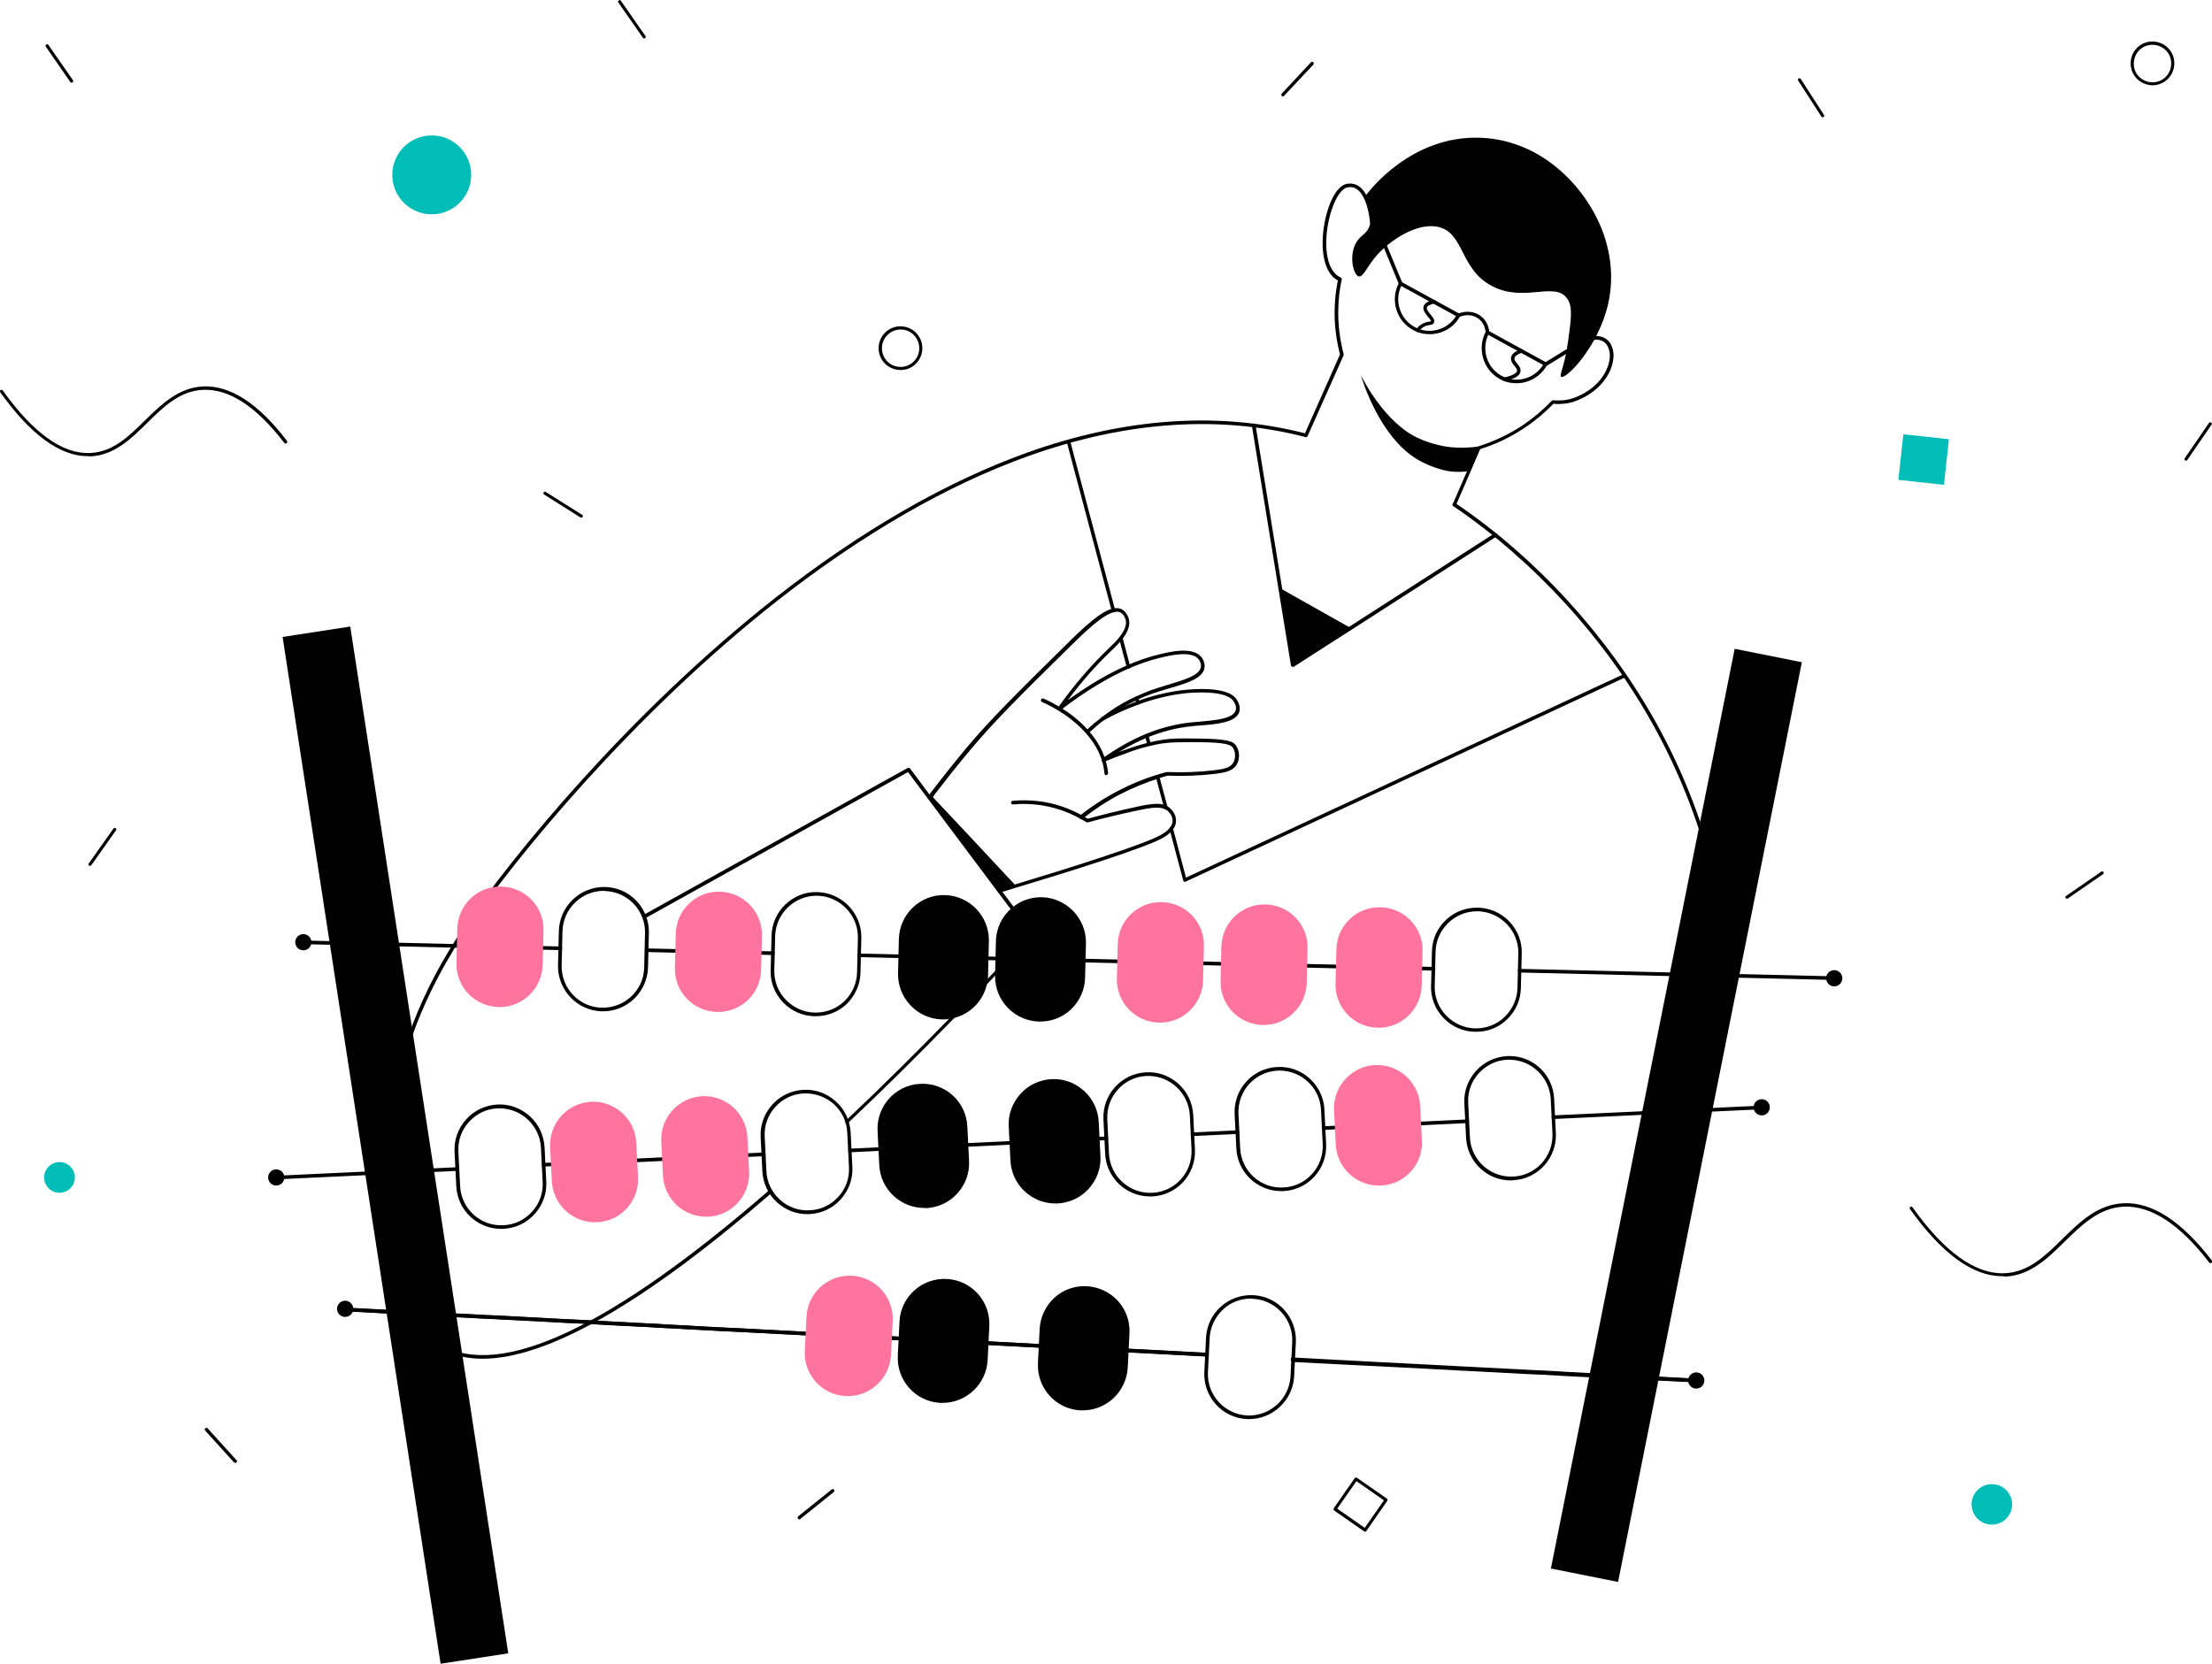 <?xml version="1.0" encoding="utf-8"?>
<!-- Generator: Adobe Illustrator 22.1.0, SVG Export Plug-In . SVG Version: 6.00 Build 0)  -->
<svg version="1.1" xmlns="http://www.w3.org/2000/svg" xmlns:xlink="http://www.w3.org/1999/xlink" x="0px" y="0px"
	 viewBox="0 0 1037 780.2" style="enable-background:new 0 0 1037 780.2;" xml:space="preserve">
<style type="text/css">
	.st0{fill:#01BDB7;}
	.st1{fill:#FF749F;}
</style>
<g id="background">
	<g id="background_1_">
		<path d="M938.6,598.4c-13.8,0-28.3-10.6-43.2-31.5c-0.2-0.3-0.2-0.8,0.2-1c0.3-0.2,0.8-0.2,1,0.2c15.1,21.2,29.7,31.6,43.4,30.9
			c11.2-0.6,18.8-8.1,26.9-16.1c8.1-7.9,16.4-16.1,28.5-16.7c13.4-0.7,27.4,8.4,41.5,26.8c0.3,0.3,0.2,0.8-0.1,1.1
			c-0.3,0.3-0.8,0.2-1.1-0.1c-13.8-18-27.3-26.8-40.2-26.2c-11.5,0.6-19.6,8.6-27.5,16.3c-7.9,7.8-16.1,15.9-27.9,16.5
			C939.6,598.4,939.1,598.4,938.6,598.4z"/>
		<path d="M41.2,213.9c-13.1,0-26.9-10.1-41.1-30c-0.2-0.3-0.2-0.8,0.2-1c0.3-0.2,0.8-0.2,1,0.2c14.4,20.1,28.2,30,41.2,29.3
			c10.6-0.6,17.8-7.7,25.5-15.3c7.7-7.5,15.6-15.3,27.1-15.9c12.8-0.6,26,7.9,39.4,25.5c0.3,0.3,0.2,0.8-0.1,1.1
			c-0.3,0.3-0.8,0.2-1.1-0.1c-13.1-17.1-25.9-25.5-38.2-24.9c-10.9,0.5-18.6,8.1-26.1,15.5c-7.5,7.4-15.3,15.1-26.5,15.7
			C42.1,213.9,41.7,213.9,41.2,213.9z"/>
		<path d="M640,718.2c-0.1,0-0.3,0-0.4-0.1l-14.1-9.8c-0.2-0.1-0.3-0.3-0.3-0.5c0-0.2,0-0.4,0.1-0.6l9.8-14.1c0.2-0.3,0.7-0.4,1-0.2
			l14.1,9.8c0.3,0.2,0.4,0.7,0.2,1l-9.8,14.1C640.5,718,640.3,718.2,640,718.2z M626.9,707.4l12.9,9l9-12.9l-12.9-9L626.9,707.4z"/>
		
			<rect x="891.3" y="204.5" transform="matrix(0.994 0.108 -0.108 0.994 28.43 -95.904)" class="st0" width="21.5" height="21.5"/>
		<path d="M272.5,242.7c-0.1,0-0.3,0-0.4-0.1l-17-10.7c-0.4-0.2-0.5-0.7-0.2-1c0.2-0.4,0.7-0.5,1-0.2l17,10.7c0.4,0.2,0.5,0.7,0.2,1
			C273,242.6,272.8,242.7,272.5,242.7z"/>
		<path d="M601.4,45.2c-0.2,0-0.4-0.1-0.5-0.2c-0.3-0.3-0.3-0.8,0-1.1l13.7-14.7c0.3-0.3,0.8-0.3,1.1,0c0.3,0.3,0.3,0.8,0,1.1
			L601.9,45C601.8,45.1,601.6,45.2,601.4,45.2z"/>
		<path d="M854.5,55c-0.2,0-0.5-0.1-0.6-0.3l-10.9-16.9c-0.2-0.3-0.1-0.8,0.2-1c0.3-0.2,0.8-0.1,1,0.2l10.9,16.9
			c0.2,0.3,0.1,0.8-0.2,1C854.7,55,854.6,55,854.5,55z"/>
		<path d="M42.2,406c-0.2,0-0.3,0-0.4-0.1c-0.3-0.2-0.4-0.7-0.2-1l11.6-16.4c0.2-0.3,0.7-0.4,1-0.2c0.3,0.2,0.4,0.7,0.2,1
			l-11.6,16.4C42.6,405.9,42.4,406,42.2,406z"/>
		<path d="M969,421.4c-0.2,0-0.5-0.1-0.6-0.3c-0.2-0.3-0.2-0.8,0.2-1l16.5-11.4c0.3-0.2,0.8-0.2,1,0.2c0.2,0.3,0.2,0.8-0.2,1
			l-16.5,11.4C969.3,421.3,969.2,421.4,969,421.4z"/>
		<path d="M1024.8,216c-0.1,0-0.3,0-0.4-0.1c-0.3-0.2-0.4-0.7-0.2-1l11.4-16.6c0.2-0.3,0.7-0.4,1-0.2s0.4,0.7,0.2,1l-11.4,16.6
			C1025.3,215.9,1025.1,216,1024.8,216z"/>
		<path d="M374.7,712.4c-0.2,0-0.4-0.1-0.6-0.3c-0.3-0.3-0.2-0.8,0.1-1.1l15.7-12.6c0.3-0.3,0.8-0.2,1.1,0.1
			c0.3,0.3,0.2,0.8-0.1,1.1l-15.7,12.6C375.1,712.4,374.9,712.4,374.7,712.4z"/>
		<path d="M302,18c-0.2,0-0.5-0.1-0.6-0.3L289.9,1.2c-0.2-0.3-0.2-0.8,0.2-1c0.3-0.2,0.8-0.2,1,0.2l11.5,16.5c0.2,0.3,0.2,0.8-0.2,1
			C302.3,18,302.1,18,302,18z"/>
		<path d="M33.6,38.8c-0.2,0-0.5-0.1-0.6-0.3L21.5,21.9c-0.2-0.3-0.2-0.8,0.2-1c0.3-0.2,0.8-0.2,1,0.2l11.5,16.5
			c0.2,0.3,0.2,0.8-0.2,1C33.9,38.7,33.7,38.8,33.6,38.8z"/>
		<path d="M110.3,685.9c-0.2,0-0.4-0.1-0.6-0.2l-13.5-14.9c-0.3-0.3-0.3-0.8,0.1-1.1c0.3-0.3,0.8-0.3,1.1,0.1l13.5,14.9
			c0.3,0.3,0.3,0.8-0.1,1.1C110.6,685.9,110.5,685.9,110.3,685.9z"/>
		<path d="M422.2,173.5c-2.6,0-5.3-1-7.3-3c-4-4-4-10.5,0-14.5c4-4,10.5-4,14.5,0c4,4,4,10.5,0,14.5
			C427.5,172.5,424.9,173.5,422.2,173.5z M422.2,154.5c-2.2,0-4.5,0.9-6.2,2.6c-3.4,3.4-3.4,9,0,12.4c3.4,3.4,9,3.4,12.4,0
			c3.4-3.4,3.4-9,0-12.4C426.7,155.3,424.5,154.5,422.2,154.5z"/>
		<circle class="st0" cx="27.9" cy="552.1" r="7.2"/>
		<circle class="st0" cx="933.8" cy="705.4" r="9.5"/>
		<path d="M1009.1,40c-1.8,0-3.5-0.5-5.1-1.4c-2.4-1.4-4.1-3.6-4.8-6.2c-0.7-2.7-0.3-5.4,1-7.8c1.4-2.4,3.6-4.1,6.2-4.8
			c2.7-0.7,5.4-0.3,7.8,1c2.4,1.4,4.1,3.6,4.8,6.2c0.7,2.7,0.3,5.4-1,7.8c-1.4,2.4-3.6,4.1-6.2,4.8C1010.9,39.9,1010,40,1009.1,40z
			 M1009.1,21c-0.8,0-1.5,0.1-2.3,0.3c-2.3,0.6-4.2,2.1-5.3,4.1s-1.5,4.4-0.9,6.7s2.1,4.2,4.1,5.3c2,1.2,4.4,1.5,6.7,0.9
			c2.3-0.6,4.2-2.1,5.3-4.1s1.5-4.4,0.9-6.7c-0.6-2.3-2.1-4.2-4.1-5.3C1012.2,21.4,1010.6,21,1009.1,21z"/>
		<circle class="st0" cx="202.4" cy="82" r="18.5"/>
	</g>
</g>
<g id="general_1_">
	<g id="general_2_">
		<g id="hand_1_">
			<path d="M506.8,384c-0.3,0-0.5-0.1-0.7-0.3c-0.3-0.4-0.2-0.9,0.1-1.2c5.5-4.4,11.5-8.3,17.8-11.6c5.9-3.1,12.1-5.7,18.4-7.6
				c1.4-0.4,2.8-0.9,4.5-1.3c0.1,0,0.2,0,0.3,0c7.4,0.3,14.8,0,21.8-0.8c5.1-0.6,7.8-1.3,9.1-3.5c1.3-2.1,1.2-5.3-0.2-7.2
				c-0.9-1.2-3-2.5-17.2-2.5l-0.2,0c-7.3,0-11,0-14.9,0.5c-2.3,0.3-4.5,0.8-6.8,1.3c-4.4,1.1-8,2.3-10.3,3.2
				c-3.7,1.3-7.2,2.7-10.9,4.2c-0.4,0.2-0.9,0-1.1-0.4c-0.2-0.4-0.1-0.9,0.2-1.1c6.8-4.8,13.6-8.7,20.4-11.5
				c6.8-2.8,13.7-4.6,20.6-5.4c1.4-0.1,2.8-0.3,4.4-0.4c7.1-0.6,16-1.3,17.2-5.3c0.6-1.8-0.6-3.7-1.1-4.4
				c-3.4-5.1-18.8-4.2-24.4-3.4c-6.7,0.9-13.5,2.6-20.2,5.1c-5.4,2-10.9,4.4-16.1,7.3c-0.1,0.1-0.3,0.1-0.5,0.1
				c-0.5,0-0.8-0.4-0.8-0.9c0-0.2,0.1-0.5,0.3-0.6c0.1-0.1,0.1-0.1,0.2-0.1c5.4-2.9,10.9-5.4,16.4-7.4c6.8-2.5,13.8-4.2,20.6-5.1
				c0.9-0.1,21.3-2.9,26,4.2c0.8,1.2,2,3.5,1.3,5.9c-1.6,5-10.7,5.8-18.7,6.4c-1.5,0.1-3,0.2-4.3,0.4c-6.7,0.7-13.5,2.5-20.1,5.2
				c-4.4,1.8-8.9,4.1-13.3,6.8c1.1-0.4,2.2-0.8,3.4-1.2c2.4-0.9,6-2.1,10.5-3.2c2.3-0.6,4.7-1,7-1.4c4-0.6,7.7-0.6,15.1-0.5l0.2,0
				c15.1,0.1,17.3,1.4,18.6,3.2c1.8,2.5,2,6.5,0.3,9.1c-1.9,3.1-5.7,3.7-10.4,4.3c-7.1,0.8-14.5,1.1-21.9,0.8
				c-1.6,0.4-3,0.9-4.3,1.3c-6.2,2-12.3,4.5-18.1,7.5c-6.2,3.2-12,7.1-17.5,11.4C507.2,384,507,384,506.8,384z"/>
			<path d="M435.8,374.8c-0.2,0-0.4-0.1-0.5-0.2c-0.4-0.3-0.5-0.8-0.2-1.2c0.3-0.5,0.7-0.9,1-1.4l0.7-0.9
				c5.5-7.2,11.1-14.2,16.6-20.8c10.8-12.8,23.2-25.2,46.2-47.8c8.8-8.7,16.6-16,22.3-17.2c1.5-0.3,2.9-0.2,4,0.4
				c2.4,1.2,3.2,4.2,3.3,4.5c0.7,2.8-0.3,5.9-3,9.4c-1.7,2.2-3.7,4.1-5.4,5.7l-0.5,0.5c-6.7,6.4-13.3,13.9-19.7,22.5
				c9.8-7.1,19.3-12.7,28.2-16.5c5-2.2,9.8-3.8,14.4-4.9c5.2-1.3,16.1-3.9,20.1,1.3c0.2,0.2,1.7,2.3,1.4,4.8
				c-0.7,5.1-8.1,7.3-16.7,9.8c-2.7,0.8-5.4,1.6-8,2.5c-2.3,0.8-4.4,1.7-6.6,2.7c-5.3,2.5-10.6,5.6-15.5,9.4c0,0,0,0,0,0l0,0
				c-2.6,1.9-5.1,4.1-7.5,6.3c-0.3,0.3-0.9,0.3-1.2,0c-0.3-0.3-0.3-0.9,0-1.2c2.4-2.3,5-4.4,7.6-6.4c0,0,0,0,0,0
				c5.1-3.9,10.4-7.1,15.9-9.6c2.2-1,4.4-1.9,6.7-2.8c2.7-0.9,5.4-1.8,8.1-2.6c7.7-2.3,14.9-4.4,15.5-8.4c0.3-1.8-1-3.4-1-3.5
				c-3.3-4.3-13.5-1.9-18.4-0.7c-4.5,1.1-9.2,2.7-14.1,4.8c-10.1,4.4-21,11-32.3,19.7c-0.3,0.3-0.8,0.2-1.1-0.1
				c-0.3-0.3-0.3-0.8-0.1-1.1c7.5-10.6,15.4-19.7,23.3-27.3l0.5-0.5c1.6-1.5,3.6-3.4,5.2-5.5c2.4-3.1,3.3-5.7,2.7-7.9
				c0,0-0.6-2.5-2.4-3.4c-0.8-0.4-1.7-0.5-2.9-0.2c-5.6,1.2-14.4,9.9-21.4,16.8c-22.9,22.5-35.3,34.9-46,47.7
				c-5.6,6.6-11.1,13.6-16.6,20.7l-0.6,0.9c-0.3,0.5-0.7,0.9-1,1.4C436.3,374.7,436.1,374.8,435.8,374.8z"/>
			<path d="M468.6,418.7c-0.4,0-0.7-0.2-0.8-0.6c-0.1-0.5,0.1-0.9,0.6-1.1c2.3-0.7,4.9-1.5,7.8-2.4c22.6-6.8,61.7-19,68.7-23.5
				c1.2-0.8,4.5-2.8,4.8-5.8c0.2-2.1-1-4-2.2-5c-2.8-2.5-7.6-1.7-15.1-0.1c-7.4,1.6-15,3.4-22.4,5.4c-0.2,0.1-0.5,0-0.7-0.1
				c-1-0.6-2-1.2-3-1.7c-6.1-3.4-12.6-5.5-19.4-6.4c-4-0.5-8-0.6-12-0.2c-0.5,0-0.9-0.3-0.9-0.8c0-0.5,0.3-0.9,0.8-0.9
				c4.1-0.4,8.3-0.3,12.4,0.2c7,0.9,13.7,3.1,20,6.6c0.9,0.5,1.8,1,2.7,1.6c7.3-2,14.8-3.8,22.1-5.4c8-1.8,13.2-2.6,16.6,0.5
				c1.4,1.3,3,3.7,2.7,6.4c-0.3,3.8-4.1,6.2-5.5,7.1c-7.2,4.6-46.4,16.8-69.1,23.6c-2.9,0.9-5.5,1.7-7.8,2.4
				C468.8,418.7,468.7,418.7,468.6,418.7z"/>
			<path d="M518.6,363.5c-0.4,0-0.8-0.3-0.8-0.8c-0.6-6.7-3.5-13.1-8.7-18.9c-3.5-3.9-7.8-7.5-12.9-10.6c-4.3-2.6-7.4-3.9-7.6-4
				c-0.4-0.1-0.7-0.5-0.6-1c0.1-0.5,0.5-0.8,1-0.7c0.2,0,3.7,1.5,8.1,4.2c5.3,3.2,9.7,6.9,13.3,11c5.4,6.1,8.4,12.8,9.1,19.9
				C519.4,363,519.1,363.4,518.6,363.5C518.6,363.5,518.6,363.5,518.6,363.5z"/>
			<path d="M476.4,415.5c-2.9,0.9-5.5,1.7-7.8,2.4c-10.9-14.6-21.9-29.2-32.8-43.8l0.8-1.1l0,0C449.9,387.1,463.2,401.3,476.4,415.5
				z"/>
		</g>
		<g id="tshirt_1_">
			<path d="M804.7,416.2c-0.4,0-0.7-0.3-0.8-0.7c-6.2-27-16.1-52.8-29.4-76.5c-22.4-40-55.5-76.1-93.2-101.7
				c-0.4-0.3-0.5-0.8-0.2-1.2c0.3-0.4,0.8-0.5,1.2-0.2c37.9,25.7,71.1,62,93.7,102.3c13.4,23.9,23.3,49.8,29.6,77
				c0.1,0.5-0.2,0.9-0.6,1C804.8,416.2,804.8,416.2,804.7,416.2z"/>
			<path d="M226.2,637.1c-7.7,0-14.5-1.7-20.3-5c-21.4-12.3-30.1-48.5-24.3-101.9l0.1-1c3.5-33.4,15.5-64.8,36.7-95.8
				c21.4-31.4,76.1-98.9,145.1-153.1c40.2-31.5,80-54.4,118.1-68.1c46-16.4,89.9-19.4,130.7-8.9c0.5,0.1,0.7,0.6,0.6,1
				c-0.1,0.5-0.6,0.7-1,0.6c-40.4-10.4-84-7.4-129.7,8.9c-38,13.6-77.6,36.4-117.7,67.8C295.7,335.7,241.2,403,219.8,434.3
				c-21,30.8-32.9,61.9-36.4,95l-0.1,1c-5.7,52.7,2.7,88.4,23.5,100.3c28.1,16.1,79.8-8.3,153.9-72.6c0.4-0.3,0.9-0.3,1.2,0.1
				c0.3,0.4,0.3,0.9-0.1,1.2C302.2,611,256.7,637.1,226.2,637.1z"/>
			<path d="M397.1,527c-0.2,0-0.5-0.1-0.6-0.3c-0.3-0.3-0.3-0.9,0-1.2c15.9-15,32.8-31.7,50.3-49.7c4.7-4.8,9.5-9.8,14.3-14.8
				c1.9-2,3.8-4,5.7-6c1.9-2,3.8-4,5.7-6c3.4-3.6,6.9-7.3,10.2-10.9l-10.3-13.7c-1.3-1.7-2.6-3.5-3.9-5.2l-36.7-49
				c-2-2.7-4.1-5.4-6.1-8.2l-123.3,68.6c-0.4,0.2-0.9,0.1-1.2-0.3c-0.2-0.4-0.1-0.9,0.3-1.2l124-69c0.4-0.2,0.8-0.1,1.1,0.2
				c2.2,2.9,4.4,5.8,6.5,8.7l36.7,49c1.3,1.7,2.6,3.5,3.9,5.2l10.7,14.3c0.2,0.3,0.2,0.8-0.1,1.1c-3.6,3.8-7.1,7.6-10.7,11.4
				c-1.9,2-3.8,4-5.7,6c-1.9,2-3.8,4-5.7,6c-4.8,5-9.6,10-14.3,14.8c-17.5,18-34.4,34.7-50.3,49.7C397.5,526.9,397.3,527,397.1,527z
				"/>
			<path d="M606,312.7c-0.1,0-0.2,0-0.3-0.1c-0.3-0.1-0.4-0.4-0.5-0.6l-18.3-112.4c-0.1-0.5,0.2-0.9,0.7-1c0.5-0.1,0.9,0.2,1,0.7
				l18.1,111.1l5.5-3.5c6.9-4.4,13.7-8.8,20.6-13.2l67.8-43.6c0.4-0.3,0.9-0.1,1.2,0.3c0.3,0.4,0.1,0.9-0.3,1.2l-67.8,43.6
				c-6.9,4.4-13.7,8.8-20.6,13.2l-6.5,4.2C606.3,312.7,606.2,312.7,606,312.7z"/>
			<path d="M555.6,413.5c-0.1,0-0.2,0-0.4-0.1c-0.2-0.1-0.4-0.3-0.5-0.6l-6.4-24c-0.1-0.5,0.1-0.9,0.6-1c0.5-0.1,0.9,0.1,1,0.6
				l6.1,23.1c68.4-31.8,136.8-63.6,205.2-95.4c0.4-0.2,0.9,0,1.1,0.4c0.2,0.4,0,0.9-0.4,1.1c-68.7,31.9-137.4,63.9-206.1,95.8
				C555.8,413.5,555.7,413.5,555.6,413.5z"/>
			<path d="M633.1,294.4c-9,5.8-18.1,11.6-27.1,17.4c-1.9-12-3.9-24-5.9-36C609.1,280.9,621.5,287.9,633.1,294.4z"/>
			<path d="M533.5,330.4c-0.4,0-0.7-0.2-0.8-0.6l-0.1-0.4c-0.2-0.6-0.3-1.2-0.5-1.9c-0.1-0.5,0.2-0.9,0.6-1c0.5-0.1,0.9,0.2,1,0.6
				c0.2,0.6,0.3,1.2,0.5,1.8l0.1,0.4c0.1,0.5-0.1,0.9-0.6,1C533.7,330.4,533.6,330.4,533.5,330.4z"/>
			<path d="M546.6,379.6c-0.4,0-0.7-0.3-0.8-0.6c-1.1-4.1-2.2-8.2-3.3-12.3l-0.6-2.3c-0.1-0.5,0.2-0.9,0.6-1c0.5-0.1,0.9,0.1,1,0.6
				l0.6,2.3c1.1,4.1,2.2,8.2,3.3,12.3c0.1,0.5-0.1,0.9-0.6,1C546.7,379.6,546.7,379.6,546.6,379.6z"/>
			<path d="M538.7,349.8c-0.4,0-0.7-0.2-0.8-0.6c-0.3-1.1-0.6-2.2-0.9-3.3l-0.2-0.7c-0.1-0.5,0.2-0.9,0.6-1c0.4-0.1,0.9,0.1,1,0.6
				l0.2,0.7c0.3,1.1,0.6,2.2,0.9,3.2c0.1,0.5-0.1,0.9-0.6,1C538.8,349.8,538.7,349.8,538.7,349.8z"/>
			<path d="M529.1,313.5c-0.4,0-0.7-0.3-0.8-0.6l-0.4-1.3c-1.1-4-2.2-8.1-3.2-12.1c-0.1-0.5,0.2-0.9,0.6-1c0.4-0.1,0.9,0.2,1,0.6
				c1.1,4,2.1,8.1,3.2,12.1l0.4,1.3c0.1,0.5-0.1,0.9-0.6,1C529.2,313.5,529.1,313.5,529.1,313.5z"/>
			<path d="M522,287.1c-0.4,0-0.7-0.3-0.8-0.6l-21.1-79.3c-0.1-0.5,0.1-0.9,0.6-1c0.4-0.1,0.9,0.1,1,0.6l21.1,79.3
				c0.1,0.5-0.1,0.9-0.6,1C522.2,287.1,522.1,287.1,522,287.1z"/>
		</g>
		<g id="head_1_">
			<path id="hair_1_" d="M731.9,176.7c-1.1-0.6,1.7-5.2,3.2-16.5c1.5-10.9,2.3-16.4-0.4-20.2c-5.8-8.2-19.9,1.9-34.9-5.7
				c-15.7-7.9-13.1-25.5-26-28c-9.7-1.8-21.6,6.1-27.8,12.8c-5.2,5.7-6.8,11-9,10.5c-2.7-0.7-4.8-10.2-1-16.2
				c2.1-3.4,4.8-3.6,6.1-7.6c1-3.1,0.4-6.2,0.1-7.9c-0.5-2.6-1.4-4.7-2.1-6c1.7-2.3,21.5-28.6,54.1-27.3
				c29.9,1.2,50.6,24.9,57.7,45.5c1.3,3.9,5.6,16.8,2,32.4C749.3,162.7,734.2,177.9,731.9,176.7z"/>
			<g id="face_1_">
				<path d="M681.8,237.5c-0.1,0-0.2,0-0.3-0.1c-0.4-0.2-0.6-0.7-0.4-1.1c1.8-4.2,3.7-8.5,5.5-12.7l5.9-13.7l0.8,0.2l-0.8-0.3
					c0.1-0.2,0.3-0.4,0.5-0.5c7.7-2.4,15-5.9,21.6-10.4c4.6-3.2,8.9-6.8,12.8-10.9c0.2-0.2,0.4-0.3,0.7-0.3c1.6,0.1,3.1,0.1,4.7,0
					c0,0,1.8-0.2,3.4-0.6c0.1,0,12.8-3.3,17.3-14.6c1.7-4.3,1.2-7.2,0.9-8.2c-0.3-1-0.8-2.8-2.5-4c-1.8-1.2-3.9-1.1-4.6-0.9
					c-0.5,0.1-0.9-0.2-1-0.7c-0.1-0.5,0.2-0.9,0.7-1c1-0.2,3.6-0.4,5.9,1.2c2.2,1.5,2.9,3.8,3.2,4.9c0.3,1.2,0.9,4.5-1,9.3
					c-4.9,12.1-18.3,15.6-18.5,15.6c-1.8,0.5-3.6,0.6-3.7,0.6c-1.5,0.2-3.1,0.2-4.6,0c-3.9,4-8.2,7.7-12.8,10.8
					c-6.6,4.5-13.9,8.1-21.6,10.5l-5.8,13.5c-1.8,4.2-3.7,8.5-5.5,12.7C682.4,237.3,682.1,237.5,681.8,237.5z"/>
				<path d="M612.2,205c-0.1,0-0.2,0-0.3-0.1c-0.4-0.2-0.6-0.7-0.4-1.1l16.7-37.6c-1.8-7-2.7-14.1-2.5-21.3c0.1-4.5,0.6-9,1.5-13.4
					c-5.2-2.7-7.8-10.5-7-21.2c0.8-10.6,5.1-22.5,10.8-24c0.7-0.2,2.2-0.4,3.8,0c7.5,2,9,15.5,9.2,18.2c0,0.5-0.3,0.9-0.8,0.9
					c-0.5,0-0.9-0.3-0.9-0.8c-0.1-1.5-1.4-14.9-7.9-16.7c-1.2-0.3-2.5-0.1-2.9,0c-4.3,1.1-8.7,11.4-9.6,22.4
					c-0.8,10.3,1.7,17.7,6.6,19.8c0.4,0.2,0.6,0.6,0.5,1c-1,4.5-1.5,9.1-1.6,13.8c-0.2,7.1,0.7,14.2,2.5,21.1c0,0.2,0,0.4,0,0.6
					l-16.9,37.9C612.8,204.8,612.5,205,612.2,205z"/>
				<path d="M693.2,210.2c0-0.3-0.1-0.5-0.1-0.8c-0.7,0.1-1.7,0.2-2.9,0.3c-5.6,0.5-9.9,0-10.9-0.1c0,0-7.2-0.8-14.3-4.1
					c-16.1-7.3-26.6-28.7-27-29.6c0.9,3.2,8.9,28.7,26.1,39.3c7.9,4.8,15.5,5.8,15.5,5.8c3.4,0.4,6.4,0.3,9-0.1L693.2,210.2z"/>
			</g>
			<g id="glasses_1_">
				<path d="M670.2,156.7c-2.7,0-5.4-0.6-7.8-2c-7.9-4.3-10.8-14.3-6.5-22.2c0.1-0.2,0.3-0.3,0.5-0.4c0.2-0.1,0.4,0,0.6,0.1
					l27.2,14.9c0.2,0.1,0.3,0.3,0.4,0.5c0.1,0.2,0,0.4-0.1,0.6C681.6,153.7,676,156.7,670.2,156.7z M656.9,134.1
					c-3.3,7-0.6,15.4,6.2,19.2c6.8,3.8,15.4,1.5,19.5-5.1L656.9,134.1z"/>
				<path d="M664.7,155.7c-0.2,0-0.4-0.1-0.5-0.2c-0.4-0.3-0.5-0.8-0.2-1.2c0.8-1.1,1.8-1.9,2.9-2.5c1.3-0.7,2.4-0.9,3.2-1
					c0.3,0,0.7-0.1,0.8-0.2c0-0.3-0.8-1.3-1.4-2c-1.2-1.5-2.6-3.1-2.1-4.9c0.4-1.5,2-2.5,4.8-3.1c0.5-0.1,0.9,0.2,1,0.7
					c0.1,0.5-0.2,0.9-0.7,1c-2.1,0.5-3.4,1.1-3.6,1.9c-0.2,0.9,0.9,2.3,1.8,3.3c1.1,1.4,2.2,2.6,1.5,3.9c-0.4,0.8-1.3,0.9-2,1
					c-0.7,0.1-1.6,0.2-2.6,0.8c-0.9,0.5-1.7,1.2-2.3,2C665.2,155.6,665,155.7,664.7,155.7z"/>
				<path d="M710.9,179.7c-2.7,0-5.4-0.6-7.8-2c-3.8-2.1-6.6-5.6-7.8-9.8c-1.2-4.2-0.8-8.6,1.3-12.5c0.2-0.4,0.7-0.6,1.2-0.3
					l27.2,14.9c0.2,0.1,0.3,0.3,0.4,0.5c0.1,0.2,0,0.4-0.1,0.6C722.3,176.6,716.7,179.7,710.9,179.7z M697.7,157
					c-1.5,3.2-1.8,6.9-0.8,10.4c1.1,3.8,3.6,6.9,7,8.8c6.8,3.8,15.4,1.5,19.5-5.1L697.7,157z"/>
				<path d="M705.4,178.7c-0.4,0-0.7-0.3-0.8-0.7c-0.1-0.5,0.2-0.9,0.6-1c4.9-1.1,5.9-2.4,6-3.1c0.1-0.7-0.5-1.5-1.2-2.3
					c-0.9-1.1-1.9-2.4-1.6-4c0.3-1.6,1.8-2.8,4.4-3.8c0.4-0.2,0.9,0.1,1.1,0.5c0.2,0.4-0.1,0.9-0.5,1.1c-2,0.7-3.2,1.6-3.4,2.5
					c-0.2,0.8,0.5,1.7,1.3,2.6c0.8,1,1.8,2.2,1.5,3.7c-0.3,2-2.6,3.4-7.3,4.5C705.6,178.7,705.5,178.7,705.4,178.7z"/>
				<path d="M697.3,156.7c-0.4,0-0.8-0.3-0.8-0.8c-0.1-0.9-0.4-4-3-6.2c-2.5-2.1-6.1-2.5-9.3-1.1c-0.4,0.2-0.9,0-1.1-0.4
					c-0.2-0.4,0-0.9,0.4-1.1c3.8-1.6,8.1-1.1,11.1,1.4c3,2.5,3.5,6,3.6,7.4C698.2,156.3,697.8,156.7,697.3,156.7
					C697.3,156.7,697.3,156.7,697.3,156.7z"/>
				<path d="M656.6,133.7c-0.3,0-0.7-0.2-0.8-0.5l-7.1-17.2c-0.2-0.4,0-0.9,0.5-1.1c0.4-0.2,0.9,0,1.1,0.5l7.1,17.2
					c0.2,0.4,0,0.9-0.5,1.1C656.8,133.7,656.7,133.7,656.6,133.7z"/>
				<path d="M724.5,171.7c-0.3,0-0.6-0.1-0.7-0.4c-0.2-0.4-0.1-0.9,0.3-1.2l9.9-6.1c0.4-0.2,0.9-0.1,1.2,0.3s0.1,0.9-0.3,1.2
					l-9.9,6.1C724.8,171.6,724.7,171.7,724.5,171.7z"/>
			</g>
		</g>
		<g id="counter_1_">
			<rect x="169.6" y="293.4" transform="matrix(0.988 -0.152 0.152 0.988 -79.673 34.56)" width="32.1" height="487.3"/>
			<rect x="769.4" y="303.1" transform="matrix(0.981 0.196 -0.196 0.981 117.859 -143.927)" width="32.1" height="439.6"/>
			<g>
				<path d="M362.4,447.8C362.4,447.8,362.3,447.8,362.4,447.8l-59.3-1.4c-0.5,0-0.8-0.4-0.8-0.9c0-0.5,0.4-0.8,0.9-0.8l59.2,1.4
					c0.5,0,0.8,0.4,0.8,0.9C363.2,447.4,362.8,447.8,362.4,447.8z"/>
				<path d="M859.9,459.5C859.9,459.5,859.9,459.5,859.9,459.5l-147.5-3.5c-0.5,0-0.8-0.4-0.8-0.9c0-0.5,0.4-0.8,0.8-0.8
					c0,0,0,0,0,0l147.5,3.5c0.5,0,0.8,0.4,0.8,0.9C860.7,459.2,860.4,459.5,859.9,459.5z"/>
				<path d="M672,455.1C672,455.1,672,455.1,672,455.1l-269.2-6.3c-0.5,0-0.8-0.4-0.8-0.9c0-0.5,0.4-0.8,0.9-0.8l269.2,6.3
					c0.5,0,0.8,0.4,0.8,0.9C672.8,454.7,672.4,455.1,672,455.1z"/>
				<path d="M262.7,445.5C262.7,445.5,262.7,445.5,262.7,445.5l-120.5-2.8c-0.5,0-0.8-0.4-0.8-0.9c0-0.5,0.4-0.8,0.9-0.8l120.5,2.8
					c0.5,0,0.8,0.4,0.8,0.9C263.5,445.1,263.1,445.5,262.7,445.5z"/>
				<path class="st1" d="M233.7,472.2L233.7,472.2c-11.2-0.3-20-9.5-19.7-20.7l0.4-16.1c0.3-11.2,9.5-20,20.7-19.7h0
					c11.2,0.3,20,9.5,19.7,20.7l-0.4,16.1C254.1,463.6,244.8,472.5,233.7,472.2z"/>
				<path d="M282.7,474.2c-0.2,0-0.3,0-0.5,0c-11.6-0.3-20.8-9.9-20.6-21.6l0.4-16.1c0.3-11.6,10-20.8,21.6-20.6
					c8.6,0.2,16.1,5.5,19.2,13.5c0.9,2.4,1.4,4.9,1.4,7.5l0,0.5l-0.4,16.1C303.5,465.1,294.1,474.2,282.7,474.2z M283.1,417.7
					c-10.5,0-19.1,8.4-19.4,18.9l-0.4,16.1c-0.2,10.7,8.2,19.6,18.9,19.8c10.7,0.2,19.6-8.2,19.8-18.9l0.4-16.5
					c0-2.4-0.4-4.7-1.3-6.9c-2.8-7.4-9.8-12.2-17.6-12.4C283.4,417.7,283.2,417.7,283.1,417.7z"/>
				<path class="st1" d="M357.2,438.3c0,0.2,0,0.3,0,0.5l-0.2,8l-0.2,8c-0.3,11.2-9.5,20-20.7,19.7c-11.2-0.3-20-9.5-19.7-20.7
					l0.2-8l0.2-8c0.3-11.2,9.5-20,20.7-19.7C348.5,418.4,357.2,427.4,357.2,438.3z"/>
				<path d="M382.4,476.5c-0.2,0-0.3,0-0.5,0c-5.6-0.1-10.9-2.4-14.8-6.5c-3.9-4.1-6-9.4-5.8-15l0.4-16.1c0.1-5.6,2.4-10.9,6.5-14.8
					c4.1-3.9,9.4-6,15-5.8c11.4,0.3,20.6,9.7,20.6,21.1l0,0.5l-0.4,16.1c-0.1,5.6-2.5,10.9-6.5,14.8
					C393,474.5,387.8,476.5,382.4,476.5z M382.8,420c-5,0-9.7,1.9-13.4,5.4c-3.7,3.6-5.9,8.4-6,13.6L363,455
					c-0.1,5.2,1.8,10.1,5.4,13.8c3.6,3.7,8.4,5.9,13.6,6c5.2,0.1,10.1-1.8,13.8-5.3c3.7-3.6,5.9-8.4,6-13.6l0.4-16.5
					c0-10.4-8.5-19.1-18.9-19.4C383.1,420,382.9,420,382.8,420z"/>
				<path class="st1" d="M543.3,479.5L543.3,479.5c-11.2-0.3-20-9.5-19.7-20.7l0.4-16.1c0.3-11.2,9.5-20,20.7-19.7h0
					c11.2,0.3,20,9.5,19.7,20.7l-0.4,16.1C563.7,470.9,554.5,479.8,543.3,479.5z"/>
				<path class="st1" d="M591.9,480.6L591.9,480.6c-11.2-0.3-20-9.5-19.7-20.7l0.4-16.1c0.3-11.2,9.5-20,20.7-19.7h0
					c11.2,0.3,20,9.5,19.7,20.7l-0.4,16.1C612.3,472.1,603,480.9,591.9,480.6z"/>
				<path class="st1" d="M645.8,481.9L645.8,481.9c-11.2-0.3-20-9.5-19.7-20.7l0.4-16.1c0.3-11.2,9.5-20,20.7-19.7l0,0
					c11.2,0.3,20,9.5,19.7,20.7l-0.4,16.1C666.2,473.3,656.9,482.2,645.8,481.9z"/>
				<path d="M692,483.8c-0.2,0-0.3,0-0.5,0c-5.6-0.1-10.9-2.4-14.8-6.5s-6-9.4-5.8-15l0.4-16.1c0.1-5.6,2.4-10.9,6.5-14.8
					s9.4-5.9,15-5.8c5.6,0.1,10.9,2.4,14.8,6.5s6,9.4,5.8,15l-0.4,16.1c-0.1,5.6-2.4,10.9-6.5,14.8
					C702.6,481.8,697.5,483.8,692,483.8z M692.4,427.3c-5,0-9.7,1.9-13.4,5.4c-3.7,3.6-5.9,8.4-6,13.6l-0.4,16.1
					c-0.1,5.2,1.8,10.1,5.4,13.8c3.6,3.7,8.4,5.9,13.6,6h0c5.2,0.1,10.1-1.8,13.8-5.4c3.7-3.6,5.9-8.4,6-13.6l0.4-16.1
					c0.1-5.2-1.8-10.1-5.4-13.8c-3.6-3.7-8.4-5.9-13.6-6C692.7,427.3,692.5,427.3,692.4,427.3z"/>
				<g>
					<path d="M462.7,440.8c0,0.2,0,0.3,0,0.5l-0.2,8l-0.2,8c0,1.5-0.2,2.9-0.6,4.2c-1.7,7.2-7.2,12.9-14.3,14.8
						c-1.9,0.5-3.8,0.8-5.8,0.7c-11.2-0.3-20-9.5-19.7-20.7l0.4-16.1c0.3-11.2,9.5-20,20.7-19.7
						C453.9,420.9,462.7,429.9,462.7,440.8z"/>
					<path d="M442.1,478c-0.2,0-0.3,0-0.5,0c-11.6-0.3-20.8-10-20.6-21.6l0.4-16.1c0.3-11.6,9.9-20.9,21.6-20.6
						c11.4,0.3,20.6,9.7,20.6,21.1l0,0.5l-0.4,16.1c0,1.5-0.2,3-0.6,4.4c-1.8,7.5-7.5,13.4-14.9,15.4C445.8,477.7,444,478,442.1,478
						z M442.4,421.4c-10.5,0-19.1,8.4-19.4,18.9l-0.4,16.1c-0.2,10.7,8.2,19.6,18.9,19.8c1.9,0,3.8-0.2,5.6-0.7
						c6.8-1.9,12.1-7.3,13.7-14.2c0.3-1.3,0.5-2.7,0.5-4l0.4-16.5c0-10.4-8.5-19.1-18.9-19.4C442.7,421.4,442.6,421.4,442.4,421.4z"
						/>
				</g>
				<g>
					<path d="M508.2,441.9c0,0.2,0,0.3,0,0.5l-0.2,8l-0.2,8c-0.3,11.2-9.5,20-20.7,19.7c-11.2-0.3-20-9.5-19.7-20.7l0-1.9l0.1-6.1
						l0.2-8c0.1-6.1,2.9-11.4,7.3-15c3.6-3,8.3-4.8,13.4-4.7C499.5,421.9,508.2,430.9,508.2,441.9z"/>
					<path d="M487.6,479c-0.2,0-0.3,0-0.5,0c-11.6-0.3-20.8-9.9-20.6-21.6l0.4-16.1c0.1-6.1,2.9-11.8,7.6-15.7c3.9-3.3,8.9-5,14-4.9
						c11.3,0.3,20.6,9.7,20.6,21.1l0,0.5l-0.4,16.1c-0.1,5.6-2.5,10.9-6.5,14.8C498.2,477,493.1,479,487.6,479z M488,422.5
						c-4.5,0-8.9,1.6-12.4,4.5c-4.3,3.6-6.8,8.8-7,14.4l-0.4,16.1c-0.3,10.7,8.2,19.6,18.9,19.8c0.2,0,0.3,0,0.5,0
						c10.5,0,19.1-8.4,19.4-18.9l0.4-16.5c0-10.4-8.5-19.1-18.9-19.4C488.3,422.5,488.1,422.5,488,422.5z"/>
				</g>
			</g>
			<g>
				<path d="M254.8,547c-0.5,0-0.8-0.4-0.8-0.8c0-0.5,0.3-0.9,0.8-0.9l103.2-4.9c0.5,0,0.9,0.3,0.9,0.8c0,0.5-0.3,0.9-0.8,0.9
					L254.8,547C254.8,547,254.8,547,254.8,547z"/>
				<path d="M398.4,540.3c-0.5,0-0.8-0.4-0.8-0.8c0-0.5,0.3-0.9,0.8-0.9l120.2-5.7c0.5,0,0.9,0.3,0.9,0.8s-0.3,0.9-0.8,0.9
					L398.4,540.3C398.4,540.3,398.4,540.3,398.4,540.3z"/>
				<path d="M620.5,529.8c-0.5,0-0.8-0.4-0.8-0.8c0-0.5,0.3-0.9,0.8-0.9l67.3-3.2c0.5,0,0.9,0.3,0.9,0.8c0,0.5-0.3,0.9-0.8,0.9
					L620.5,529.8C620.5,529.8,620.5,529.8,620.5,529.8z"/>
				<path d="M728.2,524.7c-0.5,0-0.8-0.4-0.8-0.8c0-0.5,0.3-0.9,0.8-0.9l98-4.6c0.5,0,0.9,0.3,0.9,0.8c0,0.5-0.3,0.9-0.8,0.9
					L728.2,524.7C728.2,524.7,728.2,524.7,728.2,524.7z"/>
				<path d="M559,532.7c-0.5,0-0.8-0.4-0.8-0.8c0-0.5,0.3-0.9,0.8-0.9l21.1-1c0.5,0,0.9,0.3,0.9,0.8c0,0.5-0.3,0.9-0.8,0.9
					L559,532.7C559,532.7,559,532.7,559,532.7z"/>
				<path d="M129.4,553c-0.5,0-0.8-0.4-0.8-0.8c0-0.5,0.3-0.9,0.8-0.9l85-4c0.5,0,0.9,0.3,0.9,0.8c0,0.5-0.3,0.9-0.8,0.9L129.4,553
					C129.4,553,129.4,553,129.4,553z"/>
				<path d="M234.9,576.2c-11.2,0-20.5-8.8-21-20.1l-0.8-16.1c-0.3-5.6,1.7-11,5.5-15.2c3.8-4.2,9-6.6,14.6-6.9
					c5.6-0.3,11,1.7,15.2,5.5c4.2,3.8,6.6,9,6.9,14.6l0.8,16.1c0.3,5.6-1.7,11-5.5,15.2c-3.8,4.2-9,6.6-14.6,6.9
					C235.6,576.2,235.3,576.2,234.9,576.2z M234.2,519.7c-0.3,0-0.6,0-0.9,0c-5.2,0.2-9.9,2.5-13.4,6.3c-3.5,3.8-5.3,8.8-5,14
					l0.8,16.1c0.5,10.7,9.6,19,20.3,18.4l0,0c5.2-0.2,9.9-2.5,13.4-6.3c3.5-3.8,5.3-8.8,5-14l-0.8-16.1
					C253,527.8,244.5,519.7,234.2,519.7z"/>
				<path class="st1" d="M279.9,573.1L279.9,573.1c-11.2,0.5-20.6-8.1-21.2-19.2l-0.8-16.1c-0.5-11.2,8.1-20.6,19.2-21.2h0
					c11.2-0.5,20.6,8.1,21.2,19.2l0.8,16.1C299.7,563.1,291.1,572.6,279.9,573.1z"/>
				<path class="st1" d="M332,570.5L332,570.5c-11.2,0.5-20.6-8.1-21.2-19.2l-0.8-16.1c-0.5-11.2,8.1-20.6,19.2-21.2h0
					c11.2-0.5,20.6,8.1,21.2,19.2l0.8,16.1C351.7,560.5,343.1,570,332,570.5z"/>
				<path d="M378.5,569.3c-5.3,0-10.2-1.9-14.2-5.5c-4.2-3.8-6.6-9-6.9-14.6l-0.8-16.1c-0.3-5.6,1.7-11,5.5-15.2
					c3.8-4.2,9-6.6,14.6-6.9c5.6-0.3,11,1.7,15.2,5.5c4.2,3.8,6.6,9,6.9,14.6l0.8,16.1c0.3,5.6-1.7,11-5.5,15.2
					c-3.8,4.2-9,6.6-14.6,6.9l0,0C379.2,569.2,378.9,569.3,378.5,569.3z M377.8,512.7c-0.3,0-0.6,0-0.9,0c-5.2,0.2-9.9,2.5-13.4,6.3
					c-3.5,3.8-5.3,8.8-5,14l0.8,16.1c0.2,5.2,2.5,9.9,6.3,13.4c3.8,3.5,8.8,5.3,14,5l0,0c5.2-0.2,9.9-2.5,13.4-6.3
					c3.5-3.8,5.3-8.8,5-14l-0.8-16.1c-0.2-5.2-2.5-9.9-6.3-13.4C387.2,514.5,382.6,512.7,377.8,512.7z"/>
				<path d="M539.1,561c-11.2,0-20.5-8.8-21-20.1l-0.8-16.1c-0.5-11.6,8.5-21.5,20.1-22c11.6-0.6,21.5,8.5,22,20.1l0.8,16.1
					c0.5,11.6-8.4,21.5-20.1,22l0,0C539.8,561,539.5,561,539.1,561z M540.1,560.2L540.1,560.2L540.1,560.2z M538.4,504.5
					c-0.3,0-0.6,0-0.9,0c-10.7,0.5-18.9,9.6-18.4,20.3l0.8,16.1c0.5,10.7,9.6,18.9,20.3,18.4l0,0c10.7-0.5,18.9-9.6,18.4-20.3
					l-0.8-16.1C557.2,512.6,548.6,504.5,538.4,504.5z"/>
				<path d="M600.6,558.5c-11.2,0-20.5-8.8-21-20.1l-0.8-16.1c-0.5-11.6,8.4-21.5,20.1-22c11.6-0.6,21.5,8.5,22,20.1l0.8,16.1
					c0.5,11.6-8.4,21.5-20.1,22l0,0C601.3,558.5,601,558.5,600.6,558.5z M601.6,557.7L601.6,557.7L601.6,557.7z M599.9,502
					c-0.3,0-0.6,0-0.9,0c-10.7,0.5-18.9,9.6-18.4,20.3l0.8,16.1c0.5,10.7,9.6,19,20.3,18.4l0,0c10.7-0.5,18.9-9.6,18.4-20.3
					l-0.8-16.1C618.8,510.1,610.2,502,599.9,502z"/>
				<path class="st1" d="M647.4,555.9L647.4,555.9c-11.2,0.5-20.6-8.1-21.2-19.2l-0.8-16.1c-0.5-11.2,8.1-20.6,19.2-21.2l0,0
					c11.2-0.5,20.6,8.1,21.2,19.2l0.8,16.1C667.2,545.9,658.6,555.4,647.4,555.9z"/>
				<path d="M708.3,553.5c-11.2,0-20.5-8.8-21-20.1l-0.8-16.1c-0.3-5.6,1.7-11,5.5-15.2c3.8-4.2,9-6.6,14.6-6.9
					c11.6-0.6,21.5,8.4,22,20.1l0.8,16.1c0.5,11.6-8.5,21.5-20.1,22l0,0C709,553.4,708.6,553.5,708.3,553.5z M707.6,496.9
					c-0.3,0-0.6,0-0.9,0c-5.2,0.2-9.9,2.5-13.4,6.3c-3.5,3.8-5.3,8.8-5,14l0.8,16.1c0.5,10.7,9.6,18.9,20.3,18.4
					c10.7-0.5,18.9-9.6,18.4-20.3l-0.8-16.1C726.4,505,717.8,496.9,707.6,496.9z"/>
				<g>
					<path d="M434.3,565.6L434.3,565.6c-11.2,0.5-20.6-8.1-21.2-19.2l-0.8-16.1c-0.5-11.2,8.1-20.6,19.2-21.2h0
						c11.2-0.5,20.6,8.1,21.2,19.2l0.8,16.1C454.1,555.6,445.5,565,434.3,565.6z"/>
					<path d="M433.3,566.4c-5.3,0-10.2-1.9-14.2-5.5c-4.2-3.8-6.6-9-6.9-14.6l-0.8-16.1c-0.5-11.6,8.4-21.5,20.1-22
						c11.6-0.6,21.5,8.4,22,20.1l0.8,16.1c0.3,5.6-1.7,11-5.5,15.2c-3.8,4.2-9,6.6-14.6,6.9C434,566.4,433.7,566.4,433.3,566.4z
						 M432.6,509.9c-0.3,0-0.6,0-0.9,0c-5.2,0.2-9.9,2.5-13.4,6.3s-5.3,8.8-5,14l0.8,16.1c0.2,5.2,2.5,9.9,6.3,13.4
						c3.8,3.5,8.8,5.3,14,5l0,0c5.2-0.2,9.9-2.5,13.4-6.3c3.5-3.8,5.3-8.8,5-14l-0.8-16.1C451.5,518,442.9,509.9,432.6,509.9z"/>
				</g>
				<g>
					<path d="M495.8,563.4L495.8,563.4c-11.2,0.5-20.6-8.1-21.2-19.2l-0.8-16.1c-0.5-11.2,8.1-20.6,19.2-21.2h0
						c11.2-0.5,20.6,8.1,21.2,19.2l0.8,16.1C515.6,553.4,507,562.9,495.8,563.4z"/>
					<path d="M494.8,564.3c-5.3,0-10.2-1.9-14.2-5.5c-4.2-3.8-6.6-9-6.9-14.6l-0.8-16.1c-0.3-5.6,1.7-11,5.5-15.2
						c3.8-4.2,9-6.6,14.6-6.9c5.6-0.3,11,1.7,15.2,5.5c4.2,3.8,6.6,9,6.9,14.6l0.8,16.1c0.3,5.6-1.7,11-5.5,15.2
						c-3.8,4.2-9,6.6-14.6,6.9C495.5,564.3,495.2,564.3,494.8,564.3z M494.1,507.8c-0.3,0-0.6,0-0.9,0c-10.7,0.5-18.9,9.6-18.4,20.3
						l0.8,16.1c0.2,5.2,2.5,9.9,6.3,13.4c3.8,3.5,8.8,5.3,14,5l0,0c5.2-0.2,9.9-2.5,13.4-6.3c3.5-3.8,5.3-8.8,5-14l-0.8-16.1
						c-0.2-5.2-2.5-9.9-6.3-13.4C503.6,509.6,499,507.8,494.1,507.8z"/>
				</g>
			</g>
			<g>
				<path d="M794.7,648.1C794.7,648.1,794.7,648.1,794.7,648.1l-0.8,0c-0.3,0-0.6,0-1,0l-0.2,0c-0.5,0-1.2-0.1-1.9-0.1l-3.9-0.2
					c-0.7,0-1.5-0.1-2.4-0.1l-1.7-0.1c-1.2-0.1-2.5-0.1-3.8-0.2l-4.3-0.2c-1.5-0.1-3.1-0.2-4.7-0.2c-1.2-0.1-2.4-0.1-3.8-0.2
					l-5.4-0.3c-1.3-0.1-2.8-0.1-4.3-0.2l-0.4,0c-0.8,0-1.7-0.1-2.6-0.1l-0.3,0c-0.9,0-1.8-0.1-2.7-0.1l-7-0.4
					c-1.4-0.1-2.8-0.1-4.2-0.2c-0.5,0-1-0.1-1.6-0.1c0,0-0.1,0-0.1,0l-4-0.2c-0.9,0-1.9-0.1-2.8-0.2c-2.3-0.1-4.7-0.2-7.1-0.4
					l-0.7,0c-2.2-0.1-4.4-0.2-6.6-0.3c-4.9-0.3-10-0.5-15.1-0.8l-11.7-0.6c-1.3-0.1-2.6-0.1-4-0.2c-14.5-0.8-29.5-1.6-44.3-2.3
					c-4-0.2-8-0.4-12-0.6c-4-0.2-7.9-0.4-11.8-0.6l-11.5-0.6c-0.5,0-0.8-0.4-0.8-0.9s0.4-0.8,0.9-0.8l11.5,0.6
					c3.9,0.2,7.8,0.4,11.8,0.6c4,0.2,8,0.4,12,0.6c14.8,0.8,29.7,1.6,44.3,2.3c1.3,0.1,2.6,0.1,4,0.2l11.7,0.6
					c5.1,0.3,10.2,0.5,15.1,0.8c2.2,0.1,4.4,0.2,6.6,0.3l0.7,0c2.4,0.1,4.8,0.2,7.1,0.4c1,0.1,1.9,0.1,2.8,0.2l4,0.2
					c0,0,0.2,0,0.2,0c0.5,0,1,0.1,1.5,0.1c1.4,0.1,2.8,0.2,4.2,0.2l7,0.4c0.9,0.1,1.8,0.1,2.7,0.1l0.3,0c0.9,0.1,1.7,0.1,2.6,0.1
					l0.4,0c1.5,0.1,2.9,0.2,4.3,0.2l5.4,0.3c1.3,0.1,2.6,0.1,3.8,0.2c1.6,0.1,3.2,0.2,4.7,0.2l4.3,0.2c1.4,0.1,2.6,0.1,3.8,0.2
					l1.7,0.1c0.8,0,1.6,0.1,2.4,0.1l3.9,0.2c0.7,0,1.3,0.1,1.9,0.1l0.2,0c0.4,0,0.7,0,1,0.1l0.1,0c0.1,0,0.1,0,0.2,0l0.4,0
					c0.5,0,0.8,0.4,0.8,0.9C795.5,647.7,795.1,648.1,794.7,648.1z"/>
				<path d="M795.2,648.1C795.2,648.1,795.2,648.1,795.2,648.1l-1.3-0.1c-0.3,0-0.6,0-1,0l-22.9-1.2c-1.2-0.1-2.4-0.1-3.8-0.2
					l-5.4-0.3c-1.4-0.1-2.8-0.1-4.3-0.2l-17.2-0.9c-0.5,0-1-0.1-1.6-0.1c0,0-0.1,0-0.1,0l-4-0.2c-0.9,0-1.9-0.1-2.8-0.2l-7.8-0.4
					c-2.2-0.1-4.4-0.2-6.6-0.3l-26.8-1.4c-1.3-0.1-2.6-0.1-4-0.2l-79.7-4.2c-0.5,0-0.8-0.4-0.8-0.9s0.4-0.8,0.9-0.8l35.4,1.9
					l44.3,2.3c1.3,0.1,2.6,0.1,4,0.2l26.8,1.4c2.2,0.1,4.4,0.2,6.6,0.3l7.8,0.4c1,0.1,1.9,0.1,2.8,0.2l4,0.2c0,0,0.2,0,0.2,0
					c0.5,0,1,0.1,1.5,0.1l17.2,0.9c1.5,0.1,2.9,0.2,4.3,0.2l5.4,0.3c1.3,0.1,2.6,0.1,3.8,0.2l22.9,1.2c0.4,0,0.7,0,1,0.1l0.1,0
					c0.1,0,0.1,0,0.2,0l0.9,0c0.5,0,0.8,0.4,0.8,0.9C796,647.8,795.6,648.1,795.2,648.1z"/>
				<path d="M565.8,636C565.8,636,565.7,636,565.8,636l-103.3-5.4c0,0-0.1,0-0.1,0l-108.6-5.7c-2.6-0.1-5.2-0.3-7.7-0.4l-2.2-0.1
					c-2.1-0.1-4.3-0.2-6.4-0.3l-7.4-0.4c-1.2-0.1-2.4-0.1-3.6-0.2l-7.1-0.4c-2-0.1-3.9-0.2-5.8-0.3l-1.8-0.1
					c-2.3-0.1-4.6-0.2-6.9-0.4l-35.5-1.9c-0.9,0-1.7-0.1-2.6-0.1l-36.1-1.9c-0.9,0-1.7-0.1-2.6-0.1l-62.8-3.3
					c-0.5,0-0.8-0.4-0.8-0.9c0-0.5,0.4-0.8,0.9-0.8l45.8,2.4l17,0.9c0.8,0,1.7,0.1,2.6,0.1l36.1,1.9c0.9,0,1.7,0.1,2.6,0.1l35.5,1.9
					c2.3,0.1,4.6,0.2,6.9,0.4l1.8,0.1c1.9,0.1,3.8,0.2,5.8,0.3l7.1,0.4c1.2,0.1,2.4,0.1,3.6,0.2l7.4,0.4c2.1,0.1,4.2,0.2,6.4,0.3
					l2.2,0.1c2.5,0.1,5.1,0.3,7.7,0.4l108.7,5.7c0,0,0.1,0,0.1,0l103.2,5.4c0.5,0,0.8,0.4,0.8,0.9C566.6,635.7,566.2,636,565.8,636z
					"/>
				<path d="M565.8,636.1C565.8,636.1,565.7,636.1,565.8,636.1l-212-11.2c-2.6-0.1-5.2-0.3-7.7-0.4l-2.2-0.1
					c-2.1-0.1-4.3-0.2-6.4-0.3l-2.9-0.2c-1.5-0.1-3-0.2-4.5-0.2c-1.2-0.1-2.4-0.1-3.6-0.2c-2.4-0.1-4.8-0.2-7.1-0.4
					c-2-0.1-3.9-0.2-5.8-0.3l-1.8-0.1c-2.3-0.1-4.6-0.2-6.9-0.4l-4.6-0.2c-1.2-0.1-2.5-0.1-3.7-0.2l-6.7-0.3c-3.1-0.2-6.1-0.3-9-0.5
					c-1.1-0.1-2.2-0.1-3.3-0.2l-8.2-0.4c-0.9,0-1.7-0.1-2.6-0.1l-11-0.6c-1.2-0.1-2.4-0.1-3.5-0.2l-21.5-1.1c-0.9,0-1.7-0.1-2.6-0.1
					l-30.3-1.6c-0.8,0-1.6-0.1-2.3-0.1l-18.3-1c-0.6,0-1.1-0.1-1.7-0.1l-9.5-0.5c0,0-0.1,0-0.1,0l-2.6-0.1c0,0-0.1,0-0.2,0l-1.4-0.1
					c-0.5,0-0.8-0.4-0.8-0.9s0.4-0.8,0.9-0.8l1.5,0.1c0,0,0.2,0,0.2,0l0.3,0c0,0,0.2,0,0.2,0l11.7,0.6c0.5,0,1.1,0.1,1.7,0.1l18.3,1
					c0.8,0,1.5,0.1,2.3,0.1l30.2,1.6c0.8,0,1.7,0.1,2.6,0.1l21.5,1.1c1.2,0.1,2.3,0.1,3.5,0.2l11,0.6c0.9,0,1.7,0.1,2.6,0.1l8.2,0.4
					c1.1,0.1,2.2,0.1,3.3,0.2c2.9,0.2,5.9,0.3,9,0.5l6.7,0.3c1.2,0.1,2.4,0.1,3.7,0.2l4.6,0.2c2.3,0.1,4.6,0.2,6.9,0.4l1.8,0.1
					c1.9,0.1,3.8,0.2,5.8,0.3c2.3,0.1,4.7,0.2,7.1,0.4c1.2,0.1,2.4,0.1,3.6,0.2c1.5,0.1,3,0.2,4.5,0.2l2.9,0.2
					c2.1,0.1,4.2,0.2,6.4,0.3l2.2,0.1c2.5,0.1,5.1,0.3,7.7,0.4l212,11.2c0.5,0,0.8,0.4,0.8,0.9C566.6,635.7,566.2,636.1,565.8,636.1
					z"/>
				<path class="st1" d="M396.4,654.6L396.4,654.6c-11.2-0.6-19.7-10.1-19.1-21.3l0.8-16c0.6-11.2,10.1-19.7,21.3-19.1h0
					c11.2,0.6,19.7,10.1,19.1,21.3l-0.8,16C417,646.6,407.5,655.2,396.4,654.6z"/>
				<path d="M585.6,665.4c-0.4,0-0.7,0-1.1,0c-11.6-0.6-20.5-10.5-19.9-22.2l0.8-16c0.6-11.6,10.5-20.5,22.2-19.9
					c11.6,0.6,20.5,10.5,19.9,22.2l-0.8,16C606,656.6,596.7,665.4,585.6,665.4z M586.4,608.9c-4.8,0-9.4,1.7-12.9,5
					c-3.8,3.5-6.1,8.2-6.4,13.4l-0.8,16c-0.6,10.7,7.7,19.8,18.3,20.4c10.7,0.5,19.8-7.7,20.4-18.3l0.8-16
					c0.6-10.7-7.7-19.8-18.3-20.4C587.1,608.9,586.7,608.9,586.4,608.9z"/>
				<g>
					<path d="M440.8,656.9L440.8,656.9c-11.2-0.6-19.7-10.1-19.1-21.3l0.8-16c0.6-11.2,10.1-19.7,21.3-19.1h0
						c11.2,0.6,19.7,10.1,19.1,21.3l-0.8,16C461.5,648.9,452,657.5,440.8,656.9z"/>
					<path d="M441.9,657.8c-0.4,0-0.7,0-1.1,0c-11.6-0.6-20.5-10.5-19.9-22.2l0.8-16c0.6-11.6,10.5-20.5,22.2-19.9
						c11.6,0.6,20.5,10.5,19.9,22.2l-0.8,16C462.3,649.1,453,657.8,441.9,657.8z M442.7,601.3c-10.2,0-18.8,8-19.3,18.4l-0.8,16
						c-0.6,10.7,7.7,19.8,18.3,20.4c10.7,0.5,19.8-7.7,20.4-18.3l0.8-16c0.6-10.7-7.7-19.8-18.3-20.4
						C443.4,601.3,443,601.3,442.7,601.3z"/>
				</g>
				<g>
					<path d="M506.5,660.4L506.5,660.4c-11.2-0.6-19.7-10.1-19.1-21.3l0.8-16c0.6-11.2,10.1-19.7,21.3-19.1h0
						c11.2,0.6,19.7,10.1,19.1,21.3l-0.8,16C527.2,652.4,517.7,661,506.5,660.4z"/>
					<path d="M507.6,661.3c-0.4,0-0.8,0-1.1,0c-11.6-0.6-20.5-10.5-19.9-22.2l0.8-16c0.3-5.6,2.8-10.8,6.9-14.6
						c4.2-3.8,9.6-5.7,15.2-5.4c5.6,0.3,10.8,2.8,14.6,6.9c3.8,4.2,5.7,9.6,5.4,15.2l-0.8,16c-0.3,5.6-2.8,10.8-6.9,14.6
						C517.8,659.4,512.8,661.3,507.6,661.3z M506.6,659.5c5.2,0.3,10.1-1.5,14-4.9c3.8-3.5,6.1-8.2,6.4-13.4l0.8-16
						c0.6-10.7-7.7-19.8-18.3-20.4c-10.6-0.5-19.8,7.7-20.4,18.3l-0.8,16C487.7,649.8,495.9,659,506.6,659.5z"/>
				</g>
			</g>
			<circle cx="142.2" cy="441.8" r="3.8"/>
			<circle cx="129.5" cy="552.1" r="3.8"/>
			<circle cx="859.9" cy="458.7" r="3.8"/>
			<circle cx="825.9" cy="519.2" r="3.8"/>
			<circle cx="795.2" cy="647.3" r="3.8"/>
			<circle cx="161.8" cy="613.7" r="3.8"/>
		</g>
	</g>
</g>
</svg>
